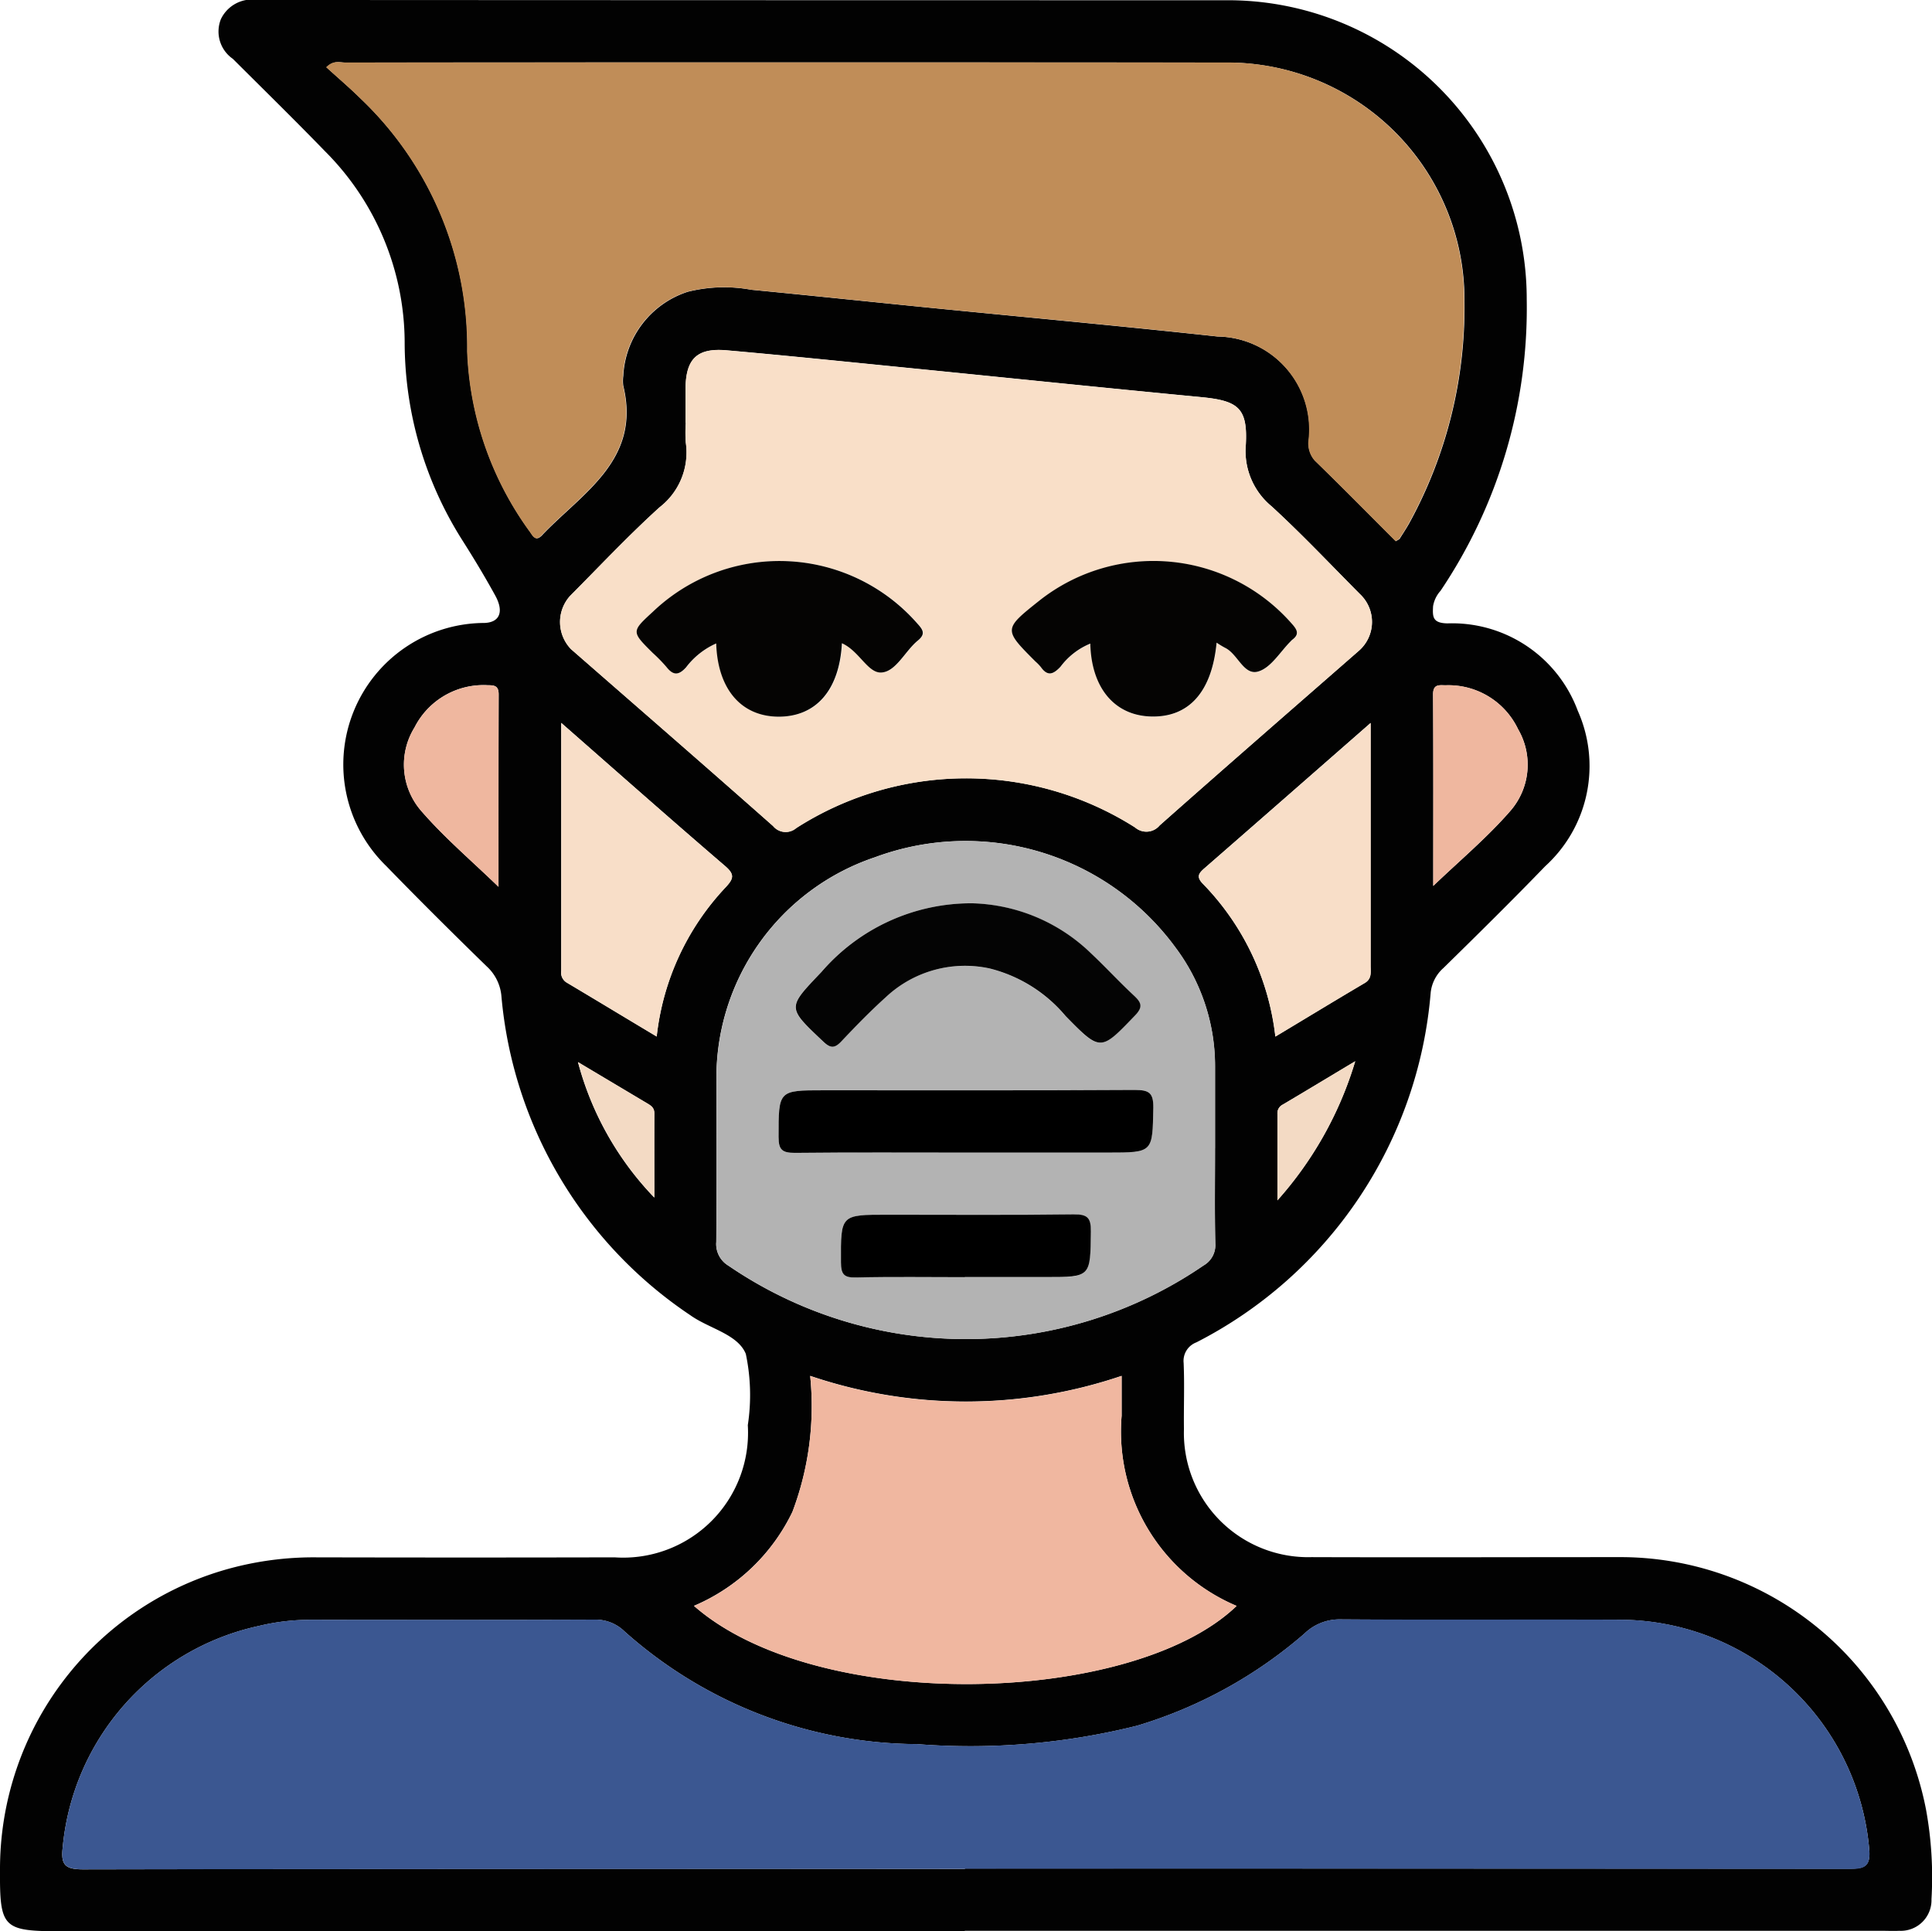 <svg id="Group_1021" data-name="Group 1021" xmlns="http://www.w3.org/2000/svg" xmlns:xlink="http://www.w3.org/1999/xlink" width="62.969" height="62.955" viewBox="0 0 62.969 62.955">
  <defs>
    <clipPath id="clip-path">
      <rect id="Rectangle_1568" data-name="Rectangle 1568" width="62.969" height="62.955" fill="none"/>
    </clipPath>
  </defs>
  <g id="Group_1020" data-name="Group 1020" clip-path="url(#clip-path)">
    <path id="Path_39" data-name="Path 39" d="M31.444,62.953H2c-1.908,0-2.01-.1-2-1.993a10.155,10.155,0,0,1,7.623-9.868,10.452,10.452,0,0,1,2.7-.327q4.854.011,9.708,0a4.07,4.07,0,0,0,4.342-4.309,6.508,6.508,0,0,0-.065-2.323c-.263-.646-1.2-.825-1.808-1.26a13.989,13.989,0,0,1-6.156-10.384,1.484,1.484,0,0,0-.476-.983c-1.106-1.077-2.2-2.164-3.277-3.273a4.614,4.614,0,0,1,3.2-7.926c.494-.018.644-.364.347-.9-.335-.61-.695-1.207-1.068-1.794a12.084,12.084,0,0,1-1.881-6.474,8.849,8.849,0,0,0-2.6-6.212c-.986-1.017-2-2.011-3-3.008A1.083,1.083,0,0,1,7.2.624,1.124,1.124,0,0,1,8.4,0Q24.2.009,40,.009a9.739,9.739,0,0,1,9.76,9.75,16.5,16.5,0,0,1-2.809,9.5.994.994,0,0,0-.243.5c-.019.344-.022.553.468.562a4.367,4.367,0,0,1,4.248,2.849,4.416,4.416,0,0,1-1.06,5.065c-1.087,1.125-2.2,2.223-3.319,3.32a1.246,1.246,0,0,0-.416.811,14.1,14.1,0,0,1-7.637,11.392.644.644,0,0,0-.414.671c.031.718,0,1.438.01,2.157a4.049,4.049,0,0,0,4.158,4.172c3.321.011,6.641,0,9.962,0a10.15,10.15,0,0,1,10.069,8.244,12.239,12.239,0,0,1,.175,2.906,1,1,0,0,1-1.053,1.03c-.19.01-.381,0-.571,0H31.444m.005-2.032q14.4,0,28.8.009c.482,0,.728-.043.674-.634A8.184,8.184,0,0,0,52.766,52.8c-3.024-.008-6.048.009-9.072-.012a1.642,1.642,0,0,0-1.182.466,14.789,14.789,0,0,1-5.453,3,22.439,22.439,0,0,1-7.166.6,14.427,14.427,0,0,1-9.543-3.679,1.348,1.348,0,0,0-.96-.379c-3.108.014-6.217.01-9.325.006a7.162,7.162,0,0,0-1.63.2,8.155,8.155,0,0,0-6.393,7.234c-.065.569.1.7.669.7q14.369-.027,28.738-.013M45.491,17.646c.065-.044.112-.059.133-.091.1-.159.206-.319.3-.485a14.6,14.6,0,0,0,1.807-7.229,7.727,7.727,0,0,0-7.809-7.8q-14.336-.01-28.672,0c-.174,0-.372-.083-.608.154.381.347.765.674,1.124,1.028a11.183,11.183,0,0,1,3.468,8.233,10.647,10.647,0,0,0,2.051,5.893c.1.148.188.3.377.105,1.317-1.39,3.243-2.45,2.653-4.878a1.149,1.149,0,0,1,0-.316,3.042,3.042,0,0,1,2.1-2.747,4.889,4.889,0,0,1,2.074-.066c1.934.188,3.867.391,5.8.584,3.132.312,6.267.6,9.4.94a3.035,3.035,0,0,1,2.972,3.348.844.844,0,0,0,.2.7c.893.867,1.766,1.755,2.641,2.63m-23.15-3.864a4.645,4.645,0,0,0,0,.634,2.257,2.257,0,0,1-.852,2.115c-1.017.922-1.96,1.927-2.928,2.9a1.272,1.272,0,0,0,.04,1.726c2.2,1.92,4.4,3.833,6.586,5.767a.53.53,0,0,0,.755.066,10.263,10.263,0,0,1,11.044-.02.562.562,0,0,0,.8-.067c2.152-1.908,4.322-3.795,6.487-5.688a1.246,1.246,0,0,0,.043-1.851c-.955-.959-1.885-1.946-2.88-2.861a2.328,2.328,0,0,1-.842-2c.066-1.2-.237-1.444-1.457-1.561-3.219-.308-6.436-.642-9.654-.963-1.935-.193-3.87-.392-5.807-.563-.979-.086-1.339.281-1.343,1.281,0,.36,0,.719,0,1.079M39.6,37.427c0-.887,0-1.775,0-2.662a6.443,6.443,0,0,0-1.3-3.894,8.48,8.48,0,0,0-9.778-2.929,7.58,7.58,0,0,0-5.17,7.41c0,1.711.01,3.423-.008,5.134a.821.821,0,0,0,.4.773,13.706,13.706,0,0,0,15.48-.008.763.763,0,0,0,.384-.719c-.023-1.035-.008-2.07-.009-3.106M22.62,52.349c4.025,3.525,14.291,3.262,17.685,0a6.17,6.17,0,0,1-3.748-6.2V44.848a15.8,15.8,0,0,1-10.151,0,9.747,9.747,0,0,1-.579,4.433,6.293,6.293,0,0,1-3.207,3.063M18.292,23.565c0,2.774,0,5.426,0,8.077a.381.381,0,0,0,.166.38c.971.578,1.938,1.162,2.945,1.766a8.43,8.43,0,0,1,2.254-4.872c.254-.275.293-.413-.023-.685-1.761-1.511-3.5-3.05-5.343-4.667m26.383,0c-1.868,1.635-3.641,3.19-5.419,4.739-.186.162-.272.277-.057.5a8.509,8.509,0,0,1,2.368,4.986c1.006-.6,1.955-1.182,2.912-1.746.238-.14.193-.357.193-.557,0-2.6,0-5.191,0-7.923M16.248,28.911c0-2.111,0-4.194.005-6.275,0-.281-.137-.3-.352-.3a2.518,2.518,0,0,0-2.391,1.378,2.3,2.3,0,0,0,.229,2.73c.751.868,1.637,1.618,2.51,2.463m30.465-.028c.862-.826,1.752-1.571,2.505-2.436a2.294,2.294,0,0,0,.259-2.674,2.51,2.51,0,0,0-2.357-1.43c-.208,0-.415-.052-.413.3.012,2.081.006,4.162.006,6.244m-2.542,5.71c-.856.514-1.606.966-2.359,1.412a.313.313,0,0,0-.179.3c0,.895,0,1.789,0,2.824a11.94,11.94,0,0,0,2.536-4.535m-25.334.027a10.1,10.1,0,0,0,2.488,4.416c0-.953,0-1.85,0-2.747,0-.187-.117-.254-.244-.33l-2.248-1.34" transform="translate(0 -0.001)" fill="#020202"/>
    <path id="Path_40" data-name="Path 40" d="M41.385,319.377q-14.369,0-28.738.013c-.564,0-.734-.132-.669-.7a8.155,8.155,0,0,1,6.393-7.234,7.151,7.151,0,0,1,1.63-.2c3.109,0,6.217.007,9.325-.006a1.347,1.347,0,0,1,.959.379,14.427,14.427,0,0,0,9.543,3.679,22.433,22.433,0,0,0,7.166-.6,14.791,14.791,0,0,0,5.453-3,1.642,1.642,0,0,1,1.182-.467c3.024.021,6.048,0,9.072.012a8.184,8.184,0,0,1,8.159,7.494c.054.591-.193.635-.674.634q-14.4-.017-28.8-.009" transform="translate(-9.936 -258.457)" fill="#3b5791"/>
    <path id="Path_41" data-name="Path 41" d="M97.586,27.566c-.876-.875-1.749-1.763-2.641-2.63a.843.843,0,0,1-.2-.7,3.035,3.035,0,0,0-2.972-3.348c-3.128-.345-6.264-.628-9.4-.94-1.934-.193-3.867-.4-5.8-.584a4.89,4.89,0,0,0-2.074.066,3.042,3.042,0,0,0-2.1,2.747,1.148,1.148,0,0,0,0,.316c.59,2.429-1.336,3.488-2.653,4.878-.189.2-.279.043-.377-.105a10.648,10.648,0,0,1-2.051-5.893,11.183,11.183,0,0,0-3.468-8.233c-.358-.354-.743-.681-1.124-1.028.236-.236.435-.153.608-.154q14.336-.008,28.672,0a7.727,7.727,0,0,1,7.809,7.8,14.6,14.6,0,0,1-1.807,7.229c-.091.166-.195.326-.3.485-.021.032-.067.047-.133.091" transform="translate(-52.095 -9.921)" fill="#c08d58"/>
    <path id="Path_42" data-name="Path 42" d="M111.685,69.639c0-.36,0-.719,0-1.079,0-1,.364-1.367,1.343-1.281,1.937.171,3.871.371,5.807.563,3.218.32,6.435.655,9.654.962,1.22.117,1.523.358,1.457,1.561a2.329,2.329,0,0,0,.842,2c1,.915,1.925,1.9,2.88,2.861a1.246,1.246,0,0,1-.043,1.851c-2.165,1.893-4.335,3.78-6.487,5.688a.562.562,0,0,1-.8.067,10.263,10.263,0,0,0-11.044.02.53.53,0,0,1-.755-.066c-2.185-1.934-4.389-3.846-6.586-5.766a1.273,1.273,0,0,1-.04-1.726c.969-.975,1.911-1.98,2.928-2.9a2.257,2.257,0,0,0,.852-2.115,4.646,4.646,0,0,1,0-.634m17.307,7.169a3.115,3.115,0,0,0,.273.166c.422.2.609.924,1.095.77.412-.131.7-.642,1.05-.984a.428.428,0,0,1,.045-.045c.226-.167.184-.3.006-.505a5.994,5.994,0,0,0-8.231-.784c-1.189.946-1.189.946-.144,1.994a1.537,1.537,0,0,1,.177.181c.223.315.406.24.642-.011a2.3,2.3,0,0,1,.971-.753c.034,1.447.79,2.342,1.971,2.376,1.236.036,1.991-.8,2.145-2.405m-12.207.011c.559.244.841.967,1.274.955.482-.014.779-.7,1.2-1.041.257-.211.177-.347-.013-.554a5.972,5.972,0,0,0-8.616-.39c-.705.652-.705.652-.009,1.346a5.169,5.169,0,0,1,.443.453c.219.28.4.29.644.015a2.505,2.505,0,0,1,.981-.777c.046,1.484.812,2.375,2.019,2.387,1.231.013,2-.857,2.079-2.4" transform="translate(-89.343 -55.858)" fill="#f9dfc8"/>
    <path id="Path_43" data-name="Path 43" d="M153.919,171.64c0,1.035-.015,2.071.009,3.106a.763.763,0,0,1-.384.719,13.706,13.706,0,0,1-15.48.008.821.821,0,0,1-.4-.773c.018-1.711.008-3.423.008-5.134a7.581,7.581,0,0,1,5.17-7.41,8.48,8.48,0,0,1,9.778,2.929,6.444,6.444,0,0,1,1.3,3.893c0,.887,0,1.775,0,2.662M146,163.658a6.445,6.445,0,0,0-4.913,2.235c-1.118,1.178-1.136,1.146.044,2.263.236.223.375.25.6.005.463-.492.935-.978,1.437-1.43a3.774,3.774,0,0,1,3.4-.947,4.722,4.722,0,0,1,2.474,1.551c1.143,1.166,1.141,1.146,2.257-.015.267-.278.217-.422-.03-.651-.479-.446-.922-.93-1.4-1.378A5.773,5.773,0,0,0,146,163.658m-.2,8.125h4.624c1.476,0,1.451,0,1.479-1.461.009-.49-.138-.583-.6-.58-3.378.02-6.757.011-10.136.011-1.49,0-1.472,0-1.477,1.525,0,.427.132.518.532.514,1.858-.02,3.716-.009,5.575-.009m-.043,4.061h2.659c1.456,0,1.438,0,1.454-1.482,0-.438-.1-.566-.552-.56-2.025.026-4.051.011-6.077.011-1.536,0-1.522,0-1.516,1.545,0,.383.088.5.487.495,1.181-.028,2.363-.01,3.545-.01" transform="translate(-114.316 -134.213)" fill="#b3b3b3"/>
    <path id="Path_44" data-name="Path 44" d="M133.369,271.921a6.293,6.293,0,0,0,3.207-3.063,9.746,9.746,0,0,0,.579-4.433,15.794,15.794,0,0,0,10.151,0v1.294a6.169,6.169,0,0,0,3.748,6.2c-3.394,3.267-13.66,3.53-17.685,0" transform="translate(-110.749 -219.573)" fill="#f0b7a0"/>
    <path id="Path_45" data-name="Path 45" d="M107.849,138.932c1.845,1.617,3.582,3.156,5.343,4.667.316.271.277.41.023.685a8.43,8.43,0,0,0-2.254,4.872c-1.007-.6-1.974-1.188-2.945-1.766a.381.381,0,0,1-.166-.38c0-2.651,0-5.3,0-8.077" transform="translate(-89.557 -115.368)" fill="#f8dec8"/>
    <path id="Path_46" data-name="Path 46" d="M235.975,138.931c0,2.732,0,5.327,0,7.923,0,.2.045.417-.193.557-.957.564-1.906,1.141-2.912,1.746a8.508,8.508,0,0,0-2.368-4.986c-.215-.224-.129-.339.057-.5,1.778-1.549,3.551-3.1,5.419-4.739" transform="translate(-191.3 -115.367)" fill="#f8dec8"/>
    <path id="Path_47" data-name="Path 47" d="M80.724,138.277c-.873-.845-1.759-1.6-2.51-2.463a2.3,2.3,0,0,1-.229-2.73,2.519,2.519,0,0,1,2.391-1.378c.215,0,.353.015.352.3-.009,2.082-.005,4.164-.005,6.275" transform="translate(-64.476 -109.368)" fill="#efb79f"/>
    <path id="Path_48" data-name="Path 48" d="M275.391,138.246c0-2.082.006-4.163-.006-6.244,0-.347.205-.3.413-.3a2.51,2.51,0,0,1,2.357,1.43,2.3,2.3,0,0,1-.259,2.674c-.753.864-1.644,1.609-2.505,2.436" transform="translate(-228.678 -109.365)" fill="#efb79f"/>
    <path id="Path_49" data-name="Path 49" d="M248.008,203.955a11.94,11.94,0,0,1-2.536,4.535c0-1.034,0-1.929,0-2.824a.314.314,0,0,1,.179-.3c.754-.445,1.5-.9,2.359-1.411" transform="translate(-203.837 -169.363)" fill="#f3dac4"/>
    <path id="Path_50" data-name="Path 50" d="M111.064,204.113l2.248,1.34c.127.075.245.143.244.33-.007.9,0,1.794,0,2.747a10.1,10.1,0,0,1-2.488-4.416" transform="translate(-92.227 -169.494)" fill="#f3dac4"/>
    <path id="Path_51" data-name="Path 51" d="M201.1,110.469c-.154,1.61-.909,2.442-2.144,2.405-1.181-.035-1.938-.929-1.972-2.376a2.3,2.3,0,0,0-.971.753c-.236.251-.419.325-.642.01a1.535,1.535,0,0,0-.177-.181c-1.045-1.048-1.045-1.048.144-1.994a5.994,5.994,0,0,1,8.231.784c.178.2.219.339-.006.505a.448.448,0,0,0-.045.045c-.345.343-.637.853-1.049.984-.485.154-.673-.57-1.095-.77a3.079,3.079,0,0,1-.273-.166" transform="translate(-161.448 -89.519)" fill="#050403"/>
    <path id="Path_52" data-name="Path 52" d="M129.055,110.46c-.081,1.538-.848,2.408-2.079,2.4-1.207-.012-1.972-.9-2.019-2.387a2.505,2.505,0,0,0-.981.777c-.248.276-.425.265-.644-.015a5.17,5.17,0,0,0-.443-.453c-.7-.695-.7-.695.009-1.346a5.972,5.972,0,0,1,8.616.39c.19.207.271.343.013.554-.42.344-.716,1.027-1.2,1.041-.434.012-.716-.711-1.274-.955" transform="translate(-101.614 -89.499)" fill="#050403"/>
    <path id="Path_53" data-name="Path 53" d="M158.664,173.605a5.773,5.773,0,0,1,3.872,1.632c.477.448.92.932,1.4,1.378.246.229.3.373.03.651-1.116,1.162-1.114,1.181-2.257.015a4.72,4.72,0,0,0-2.474-1.551,3.773,3.773,0,0,0-3.4.947c-.5.451-.974.938-1.437,1.43-.23.245-.368.218-.6-.005-1.18-1.116-1.162-1.085-.044-2.262a6.444,6.444,0,0,1,4.913-2.235" transform="translate(-126.977 -144.161)" fill="#040404"/>
    <path id="Path_54" data-name="Path 54" d="M155.726,211.519c-1.858,0-3.717-.011-5.575.009-.4,0-.534-.087-.532-.514,0-1.525-.013-1.525,1.477-1.525,3.379,0,6.757.009,10.136-.011.46,0,.607.09.6.58-.028,1.46,0,1.461-1.479,1.461h-4.624" transform="translate(-124.243 -173.949)"/>
    <path id="Path_55" data-name="Path 55" d="M165.63,235.461c-1.182,0-2.364-.018-3.545.01-.4.01-.486-.112-.487-.5-.006-1.545-.02-1.545,1.516-1.545,2.026,0,4.051.015,6.077-.011.451-.006.557.122.552.56-.016,1.481,0,1.482-1.454,1.482H165.63" transform="translate(-134.189 -193.83)"/>
  </g>
</svg>